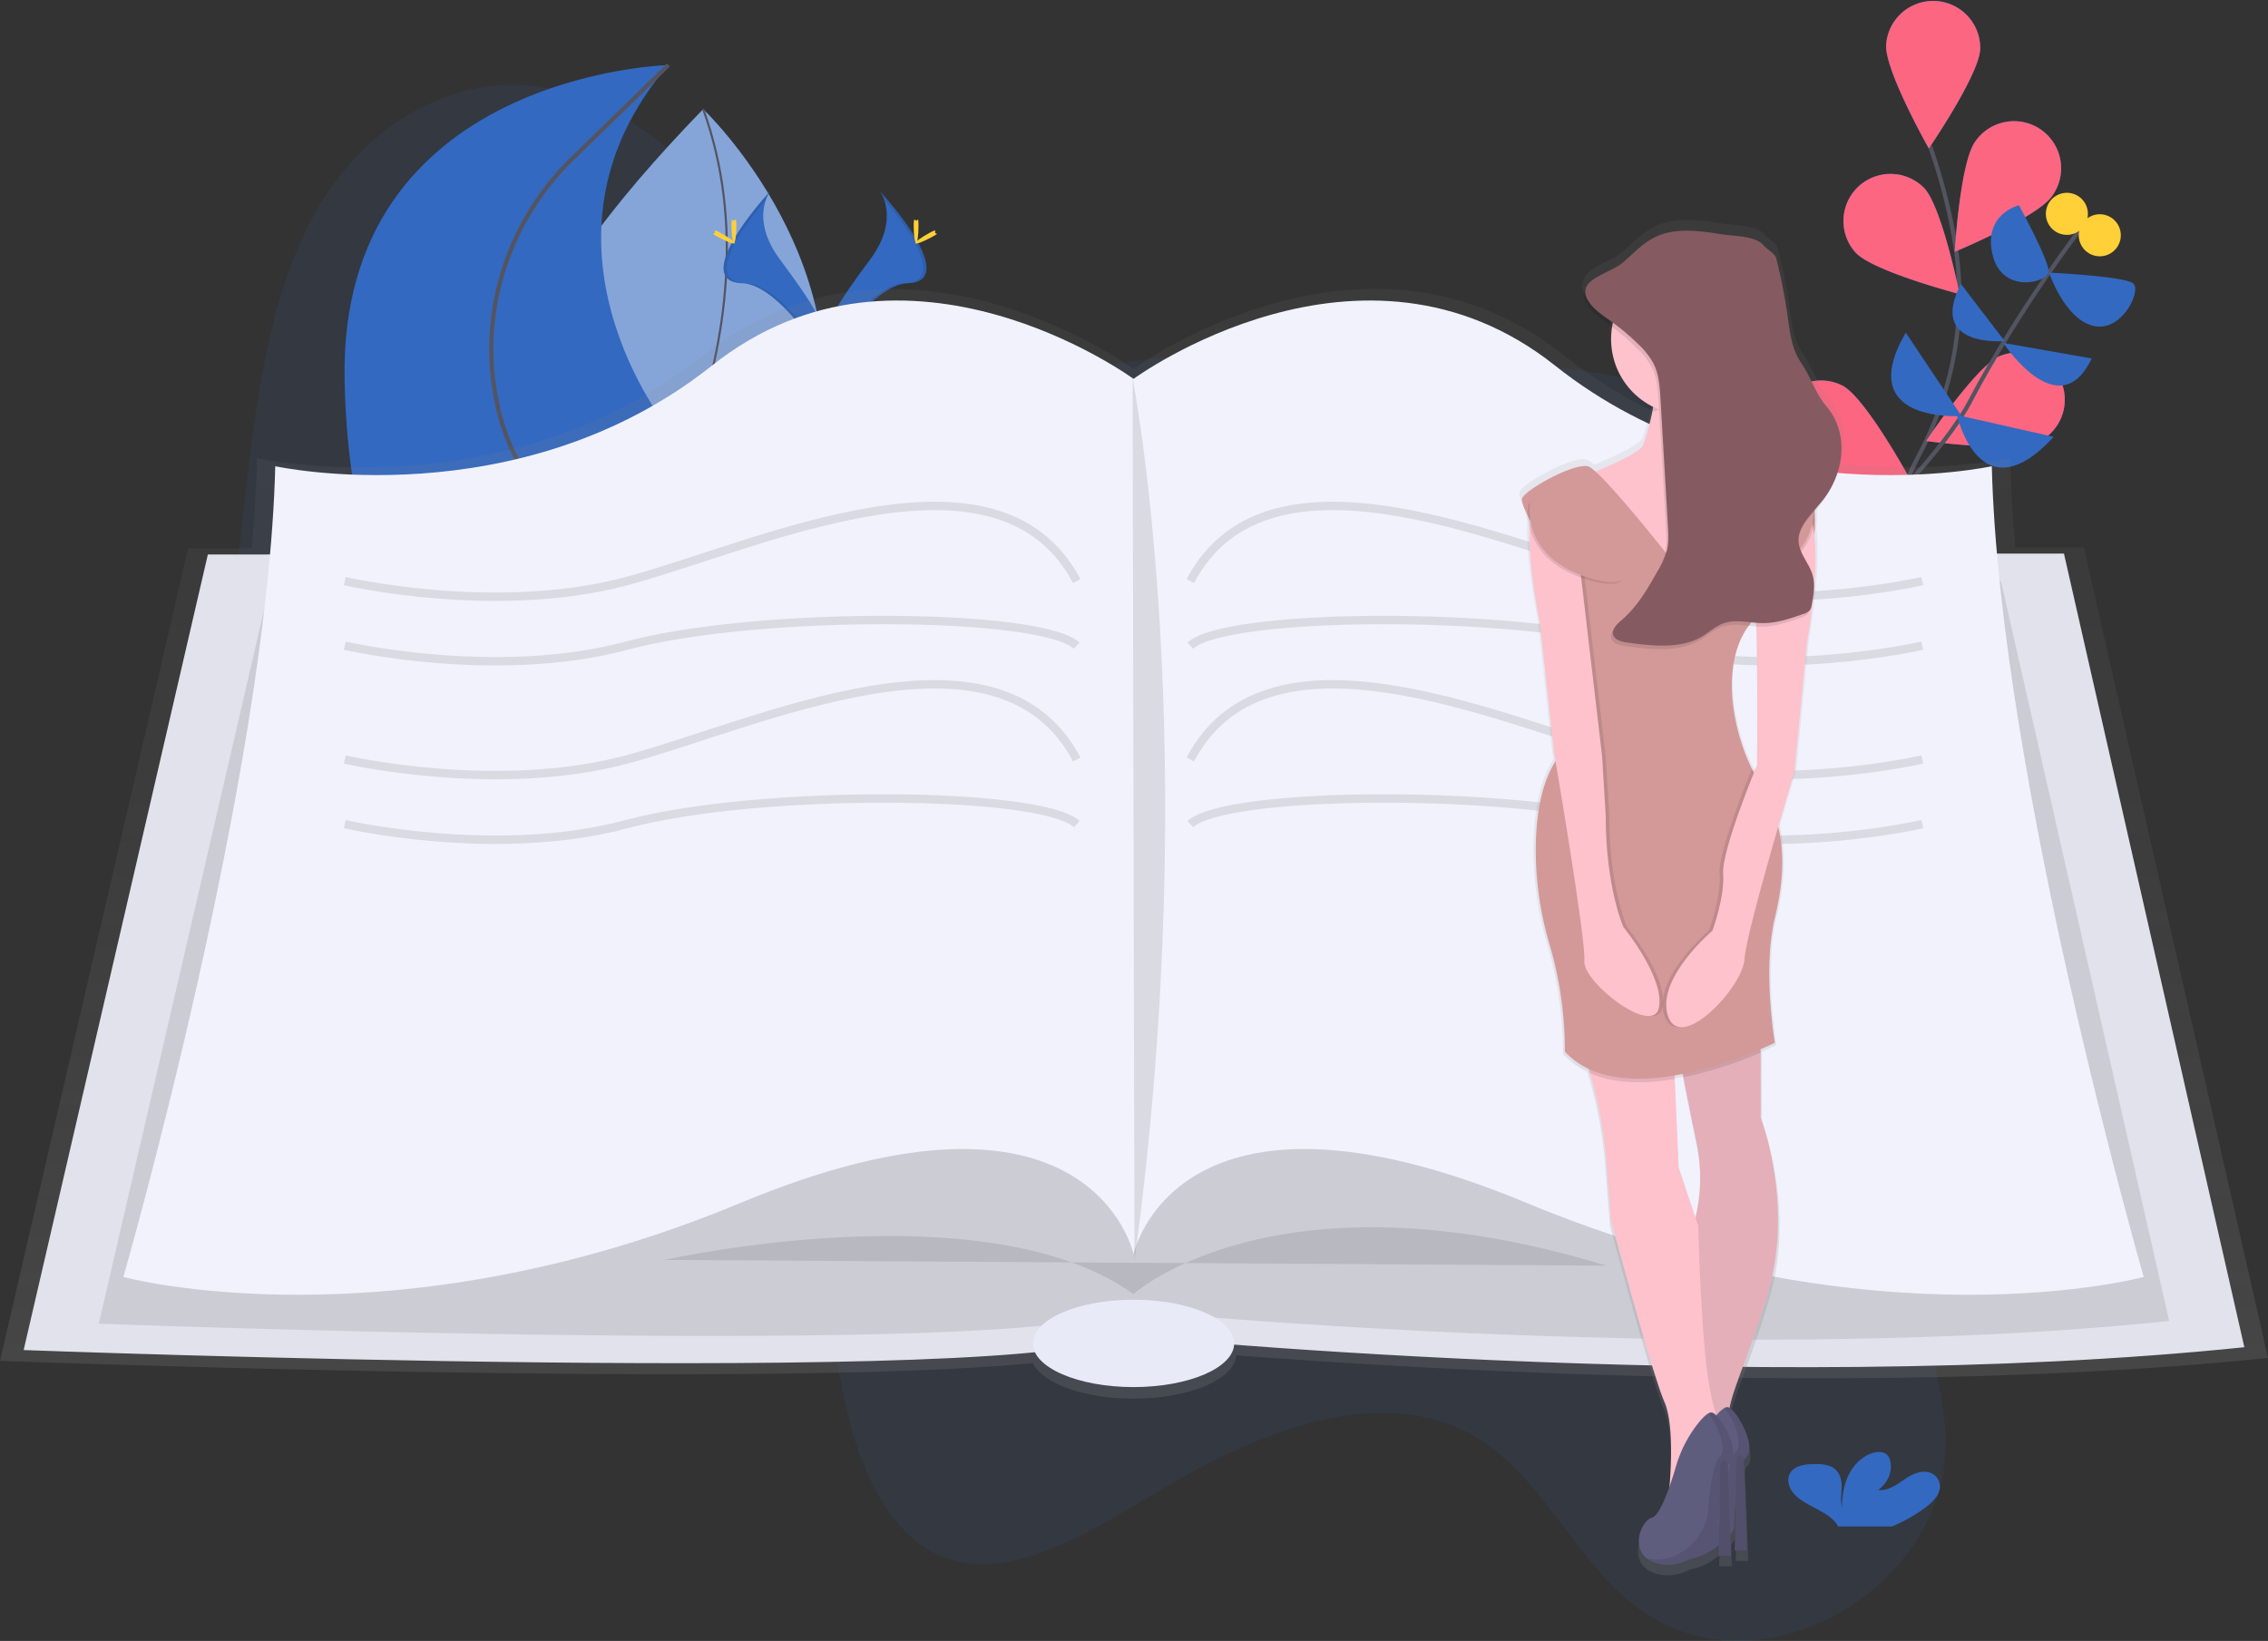 <svg data-name="Layer 1" xmlns="http://www.w3.org/2000/svg" xmlns:xlink="http://www.w3.org/1999/xlink" width="1078.5" height="780.36" viewBox="0 0 1078.5 780.36"><rect x="0" y="0" width="1078.5" height="780.36" fill="#333333" stroke="none"/><defs><linearGradient id="a" x1="600" y1="724.97" x2="600" y2="197.23" gradientUnits="userSpaceOnUse"><stop offset="0" stop-color="gray" stop-opacity=".25"/><stop offset=".54" stop-color="gray" stop-opacity=".12"/><stop offset="1" stop-color="gray" stop-opacity=".1"/></linearGradient><linearGradient id="b" x1="906.56" y1="809.07" x2="906.56" y2="164.43" gradientTransform="matrix(-1 0 0 1 1767 0)" xlink:href="#a"/></defs><path d="M930.93 447.66c-34.1 55.77-28.07 131.52-13.46 191.25 4.89 20 10.54 41.09 6.19 63.5-5.32 27.4-24.38 49-43.63 61.36-35.1 22.55-75.06 22.09-104-1.19-25.05-20.12-41.45-55.32-67-74.35-42.81-31.85-101.77-12.18-153.06 18-36.29 21.34-76.23 48.35-109.6 33.3-23.48-10.59-38-40.69-44.73-73.49-3.24-15.83-5.16-33.13-12.69-45.18-4.48-7.16-10.66-11.94-17.07-15.85-58.51-35.67-138-5.3-194.39-45.73-38.09-27.31-59.58-83.94-66.45-144.57s-.79-125.58 6.79-189.53c5.42-45.44 12.7-94.1 36.34-131.15 25-39.19 64.24-56.81 98.26-53.3s63.48 25.34 88.84 52c31.7 33.32 60.22 75.93 101.38 86.54 28 7.23 58.72-1.41 88.55-6.35 49.87-8.26 99-6.16 147.76-3.35 46.69 2.69 93.67 6.11 137.12 22.63 30.75 11.69 54.28 36.2 82.95 52.08 18.69 10.35 39.82 11.58 57.22 25.42 21.43 17 39.9 48.6 31.12 88.61-8.35 38.05-38.35 59.76-56.44 89.35z" fill="#3369c0" opacity=".1"/><path d="M294.3 277.3s-147.14-32.9 40.08-225.39c0 0 80.7 76.49 51.1 171.57-11.9 38.23-50.2 61.83-89 54.27z" fill="#3369c0"/><path d="M294.3 277.3c-3.23-.72-144-36.15 40.08-225.39 0 0 80.7 76.49 51.1 171.57-11.9 38.23-50.2 61.83-89 54.27z" fill="#fff" opacity=".4"/><path d="M296.25 278.4s77.72-117.08 38.15-226.48" fill="none" stroke="#535461" stroke-miterlimit="10"/><path d="M899.61 390.99s-25.36-102.11 13.07-174.81c16.14-30.51 22.55-65.27 17.16-99.36a268.09 268.09 0 0 0-12.14-47.5" fill="none" stroke="#535461" stroke-miterlimit="10" stroke-width="2"/><path d="M941.65 23.36c-.53 12.36-24.44 47.23-24.44 47.23S896.37 33.8 896.9 21.44a22.4 22.4 0 0 1 44.75 1.92zm34.06 70.03c-7.16 10.09-46.19 26.37-46.19 26.37s2.5-42.21 9.66-52.3a22.4 22.4 0 1 1 36.52 25.93zm-6.63 116.9c-11.27 5.09-53.18-.55-53.18-.55s23.47-35.17 34.74-40.27a22.4 22.4 0 0 1 18.44 40.82zm-24.93 87.32c-10.25 6.92-52.51 8.44-52.51 8.44s17.19-38.63 27.44-45.56a22.4 22.4 0 0 1 25.07 37.12zm-61.71-177.43c8.49 9 49.41 19.68 49.41 19.68S923.49 98.41 915 89.42a22.4 22.4 0 0 0-32.56 30.76zm-27.86 102.45c10.8 6 53 4 53 4s-20.33-37.06-31.14-43.09a22.4 22.4 0 0 0-21.86 39.09zm-13.41 103.33c9.62 7.77 51.59 12.9 51.59 12.9s-13.82-40-23.44-47.74a22.4 22.4 0 0 0-28.15 34.84z" fill="#3369c0"/><path d="M941.65 23.36c-.53 12.36-24.44 47.23-24.44 47.23S896.37 33.8 896.9 21.44a22.4 22.4 0 0 1 44.75 1.92zm34.06 70.03c-7.16 10.09-46.19 26.37-46.19 26.37s2.5-42.21 9.66-52.3a22.4 22.4 0 1 1 36.52 25.93zm-6.63 116.9c-11.27 5.09-53.18-.55-53.18-.55s23.47-35.17 34.74-40.27a22.4 22.4 0 0 1 18.44 40.82zm-24.93 87.32c-10.25 6.92-52.51 8.44-52.51 8.44s17.19-38.63 27.44-45.56a22.4 22.4 0 0 1 25.07 37.12zm-61.71-177.43c8.49 9 49.41 19.68 49.41 19.68S923.49 98.41 915 89.42a22.4 22.4 0 0 0-32.56 30.76zm-27.86 102.45c10.8 6 53 4 53 4s-20.33-37.06-31.14-43.09a22.4 22.4 0 0 0-21.86 39.09zm-13.41 103.33c9.62 7.77 51.59 12.9 51.59 12.9s-13.82-40-23.44-47.74a22.4 22.4 0 0 0-28.15 34.84z" fill="#fc6681"/><path d="M806.77 325.04s106.36-89.13 130-134.08 53.77-83.67 53.77-83.67" fill="none" stroke="#535461" stroke-miterlimit="10" stroke-width="2"/><path d="M976.59 207.75l-46-10.38s10.84 48.54 46 10.38z" fill="#3369c0"/><path d="M906.25 158.18l26.48 39.66s-51.74 3.76-26.48-39.66zm88.44 12.29l-42.06-7.38s26.43 40.19 42.06 7.38zm-62.2-35.43l20.76 27.14s-36.75 3.46-20.76-27.14zm41.9-5.41s35.85 1.71 40 5.13-5.34 23.48-19 20.21-21-25.34-21-25.34zm-14.32-32.01s14.63 26.66 14.08 31.73-22.29 10.77-26.69-8.45 12.61-23.28 12.61-23.28z" fill="#3369c0"/><circle cx="1059.3" cy="171.73" r="10" transform="rotate(-72.43 988.046 183.315)" fill="#ffd037"/><circle cx="1043.65" cy="161.53" r="10" transform="rotate(-72.43 972.397 173.115)" fill="#ffd037"/><path d="M328.86 347.92s43-32-11-144c0 0-72-89 0-173 0 0-157 4-154 150s78.5 167 78.5 167z" fill="#3369c0"/><path d="M288.7 347.92s-10.83-77-39.83-124a100.81 100.81 0 0 1-12.19-30.74c-9.69-42.63 4.13-87.21 35.44-117.72l45.75-44.57" fill="none" stroke="#535461" stroke-miterlimit="10" stroke-width="2"/><path d="M418.41 90.87s9.88 12.92-4.56 32.42-26.34 36-21.53 48.12c0 0 21.78-36.22 39.51-36.73s6.08-22.03-13.42-43.81z" fill="#3369c0"/><path d="M418.41 90.87a16 16 0 0 1 2 4.05c17.3 20.32 26.51 39.29 9.89 39.77-15.49.44-34.07 28.14-38.52 35.13a15 15 0 0 0 .53 1.59s21.78-36.22 39.51-36.73 6.09-22.03-13.41-43.81z" opacity=".1"/><path d="M436.77 107.33c0 4.55-.51 8.23-1.14 8.23s-1.14-3.69-1.14-8.23.64-2.41 1.27-2.41 1.01-2.13 1.01 2.41z" fill="#ffd037"/><path d="M443.07 112.76c-4 2.18-7.47 3.49-7.77 2.94s2.69-2.76 6.68-4.94 2.42-.59 2.72 0 2.36-.18-1.63 2z" fill="#ffd037"/><path d="M366.25 90.87s-9.88 12.92 4.56 32.42 26.34 36 21.53 48.12c0 0-21.78-36.22-39.51-36.73s-6.1-22.03 13.42-43.81z" fill="#3369c0"/><path d="M366.25 90.87a16 16 0 0 0-2 4.05c-17.3 20.32-26.51 39.29-9.89 39.77 15.49.44 34.07 28.14 38.52 35.13a15 15 0 0 1-.53 1.59s-21.81-36.23-39.54-36.72-6.08-22.04 13.44-43.82z" opacity=".1"/><path d="M347.87 107.33c0 4.55.51 8.23 1.14 8.23s1.14-3.69 1.14-8.23-.64-2.41-1.27-2.41-1.01-2.13-1.01 2.41z" fill="#ffd037"/><path d="M341.57 112.76c4 2.18 7.47 3.49 7.77 2.94s-2.69-2.76-6.68-4.94-2.42-.59-2.72 0-2.36-.18 1.63 2z" fill="#ffd037"/><path d="M1139.25 705.61l-87.61-385.48h-32.55c-1.3-14.73-2.17-29-2.5-42.44 0 0-118 25.82-212.1-48.88s-204.73 6.46-204.73 6.46l-.43-.31v-.15.19c-7.68-5.44-113.66-78.07-204.27-6.13-94.06 74.7-212.1 48.88-212.1 48.88-.33 13.61-1.21 28-2.54 42.87h-30.2L60.75 707s363.7 13.62 491.15 1.06c4.57 9.66 24.27 16.92 47.87 16.92 26.52 0 48.09-9.17 48.84-20.6 99.21 7.55 312.69 19.62 490.64 1.23z" transform="translate(-60.75 -59.82)" fill="url(#a)"/><path d="M98.84 263.7L11.25 642.04s482.17 18.06 521-7.22c0 0 299.33 30.25 535 5.87l-85.78-377.43z" fill="#e2e2ec"/><path d="M128.64 276.77L46.98 629.5s449.54 16.84 485.74-6.73c0 0 279.07 28.2 498.79 5.47l-80-351.89z" opacity=".1"/><path d="M947.16 221.72S831.58 247 739.48 173.86s-200.46 6.32-200.46 6.32-108.35-79.46-200.45-6.32-207.68 47.86-207.68 47.86c-3.64 147.18-72.23 385.56-72.23 385.56s126.41 34.31 293.46-35.21 186.91 24.38 186.91 24.38 19.86-93.91 186.91-24.38 293.46 35.21 293.46 35.21-68.63-238.38-72.24-385.56z" fill="#f1f2fb"/><path d="M316 599.18s152.6-34.31 223 16.25c0 0 67.72-61.4 224.83-13.54" opacity=".1"/><ellipse cx="539.02" cy="638.88" rx="47.86" ry="20.77" fill="#e8eaf8"/><path d="M538.57 179.73s34.31 174.27.9 419.87" opacity=".1"/><path d="M163.95 276.35s71.87 16.7 134.08 0 176.43-71.33 214 0m-348.08 30.7s71.87 16.7 134.08 0 196.91-15.8 214 0m-348.08 54.13s71.87 16.7 134.08 0 176.43-71.33 214 0m-348.08 30.74s71.87 16.7 134.08 0 196.91-15.8 214 0M914.1 276.35s-71.87 16.7-134.08 0-176.43-71.33-214 0m348.08 30.7s-71.87 16.7-134.08 0-196.91-15.8-214 0m348.08 54.13s-71.87 16.7-134.08 0-176.43-71.33-214 0m348.08 30.74s-71.87 16.7-134.08 0-196.91-15.8-214 0" fill="none" stroke="#000" stroke-miterlimit="10" stroke-width="4" opacity=".1"/><path d="M915.56 716.97c3-2.29 5.85-5 6.72-8.27a7 7 0 0 0-4.69-8.42c-4.31-1.34-8.91 1.09-12.41 3.55s-7.49 5.27-12.06 4.75c4.73-3.42 7-9 5.68-14a5.43 5.43 0 0 0-1.58-2.85c-2.39-2.09-6.73-1.19-9.59.45-9.11 5.23-11.65 15.32-11.7 24.41-.92-3.28-.14-6.69-.17-10.06s-1.15-7.09-4.63-8.9a16.55 16.55 0 0 0-7.06-1.35c-4.09-.12-8.66.21-11.45 2.66-3.47 3-2.57 8.13.45 11.47s7.62 5.44 11.85 7.75c3.23 1.76 6.49 3.81 8.47 6.59a6 6 0 0 1 .63 1.18h25.67a73.8 73.8 0 0 0 15.87-8.96z" fill="#3369c0"/><path d="M798.82 416.69s.25 1.44.67 4c-.22.4-.44.8-.67 1.19-8.2 13.8-9.46 33.68-8.69 50a163.6 163.6 0 0 0 6.87 38.8 181.36 181.36 0 0 1 7 50.4 36.64 36.64 0 0 0 11.48 8.36c.22.67.45 1.35.65 2a204.43 204.43 0 0 1 7.63 38.61l2.58 32.66s19.77 73.92 25.78 87.67c4.28 9.78 3.34 30 2.44 40.84-2.57 7.29-5.7 14.24-8.46 15-5 1.42-10 13.46-2.72 19.51a11.6 11.6 0 0 0 1.75 1.2l.29.16.53.27.78.35.4.15.83.28.36.11c.39.11.79.22 1.22.32a21.83 21.83 0 0 0 14.84-2.35c5.48-.82 10.35-3.76 14-6.73l-.1 5.21h6l-.28-10.41c1.08-1.21 1.68-2 1.68-2s.18-6.29.87-13.61l-.44 23.49h6l-1.62-43.35a6.92 6.92 0 0 1 1.19-1.77c5-5-3.64-21.13-8.11-23.82 2-10.6 9.63-25.91 18.43-55.26 12.89-43-3.44-85.09-3.44-85.09v-33c4.33-1.86 6.88-3.13 6.88-3.13s-6-35.24 0-60.16c3.89-16.11 4.9-30.42 1.65-44.11 4.32-14.88 7.81-26.37 7.81-26.37l6-61.88c1.53-9.29 2.56-17.24 3.22-24 .11-.84.19-1.69.23-2.53 1.1-12.59.86-21 .14-26.5a42.1 42.1 0 0 0 .36-7.61 30.05 30.05 0 0 0 .16-3.93c.86-1 1.7-2 2.5-3a43.09 43.09 0 0 0 5.39-8.6c6.61-12.47 6.8-27.7-2.43-38.69-5.68-6.77-7.45-14.06-12.36-21.27-4.49-6.6-5.34-14.51-6.42-22.11a270.73 270.73 0 0 0-5.5-28.07c-.69-2.72-4.47-4.39-6.35-6.65-3.63-4.37-14.23-4.22-20.34-5.19-10.26-1.63-21.37-3.15-30.71.88-6.5 2.81-11.17 7.92-16.25 12.43-5.47 4.85-16.67 7.19-18.41 13-1.55 2.22-1.63 5 1 8.72 2.54 3.58 6.54 6.14 10.27 8.82.48.34.93.7 1.4 1a36.52 36.52 0 0 0 19.85 38.64c-.1.65-.21 1.29-.33 1.92A115.82 115.82 0 0 1 841.8 268c-1.11 3.32-13.95 9.12-23 12.84a11.5 11.5 0 0 0-3.67-2.53c-6.88-1.72-30.08 11.17-31.8 15.47-.48 1.2.78 4.52 2.83 8.7a31 31 0 0 0 .93 5.64c-.51 8.8.41 23 4.84 45.83zm96.5 9.67c-.32-.61-.65-1.23-1-1.87-9.55-19.31-15.22-50.53-1.54-69.15 1.22.13 2.44.25 3.66.33.81 25.34.34 67 .34 67s-.54 1.4-1.46 3.69zm-34.09 147.18c1.94 9.75 4.22 21.08 6.35 31.38a82.52 82.52 0 0 1-.5 36.32L859 617l-1.88-42.65-.12-1.75q1.95-.33 3.87-.71z" transform="translate(-60.75 -59.82)" fill="url(#b)"/><path d="M806.72 543.24a81.22 81.22 0 0 1-.49 35.75 46.25 46.25 0 0 1-2 6.55l2.28 92.7.26 10.51a52.9 52.9 0 0 0 6.4.94 29.07 29.07 0 0 0 6 0c2-.25 3.76-.85 4.7-2s1.14-3-.19-5.69a16.92 16.92 0 0 1-1.63-9.55c.08-.92.23-1.89.41-2.89 2-10.43 9.47-25.51 18.14-54.39 12.69-42.3-3.38-83.75-3.38-83.75v-38.94l-41.45-4.23s2 10.48 4.75 24.1c1.86 9.6 4.1 20.75 6.2 30.89z" fill="#fdc2cc"/><path d="M806.72 543.24a81.22 81.22 0 0 1-.49 35.75 46.25 46.25 0 0 1-2 6.55l2.28 92.7.26 10.51a52.9 52.9 0 0 0 6.4.94 29.07 29.07 0 0 0 6 0c2-.25 3.76-.85 4.7-2s1.14-3-.19-5.69a16.92 16.92 0 0 1-1.63-9.55c.08-.92.23-1.89.41-2.89 2-10.43 9.47-25.51 18.14-54.39 12.69-42.3-3.38-83.75-3.38-83.75v-38.94l-41.45-4.23s2 10.48 4.75 24.1c1.86 9.6 4.1 20.75 6.2 30.89z" opacity=".1"/><path d="M749.19 492.48a127 127 0 0 1 6.87 17.83 201.21 201.21 0 0 1 7.51 38l2.54 32.15s19.46 72.75 25.38 86.29c4.21 9.63 3.29 29.53 2.4 40.22-.36 4.34-.71 7.16-.71 7.16l8.63-10.57 11.31-13.87 5.16-6.33 1.13-1.38a52 52 0 0 1-3.3-8.83 150.93 150.93 0 0 1-5.15-28.35c-2.54-26.22-3.38-61.76-3.38-61.76l-1.34-4-8-23.91-1.85-42-.69-15.55z" fill="#fdc2cc"/><path d="M814.63 674.97a60.2 60.2 0 0 0-10.06 19.89c-2.69 9.15-7.42 23.21-11.39 24.34-5.92 1.69-11.84 18.61 3.38 22s27.92-13.54 27.92-13.54.85-29.61 5.92-34.68-4.23-22-8.46-23.69c-1.69-.69-4.55 2.11-7.31 5.68z" fill="#5f5d7e"/><path d="M791.49 738.66a20.37 20.37 0 0 0 11.88-1.08 26.55 26.55 0 0 0 16.62-22.81c.72-9.06 2.24-21.24 5.33-24.33 4-4-1-15.4-5.3-20.85a2.29 2.29 0 0 1 1.91-.3c4.23 1.69 13.54 18.61 8.46 23.69s-5.92 34.68-5.92 34.68-12.67 16.92-27.9 13.52a14 14 0 0 1-6.06-2.79c.32.1.64.19.98.27z" opacity=".1"/><path d="M829.2 693.69l1.63 43.7h-5.92l.82-43.67a1.68 1.68 0 0 1 1.74-1.59 1.68 1.68 0 0 1 1.73 1.56z" fill="#5f5d7e"/><path d="M829.2 693.69l1.63 43.7h-5.92l.82-43.67a1.68 1.68 0 0 1 1.74-1.59 1.68 1.68 0 0 1 1.73 1.56z" opacity=".15"/><path d="M807.02 677.51a60.2 60.2 0 0 0-10.06 19.89c-2.69 9.15-7.42 23.21-11.39 24.34-5.92 1.69-11.84 18.61 3.38 22s27.92-13.56 27.92-13.56.85-29.61 5.92-34.68-4.23-22-8.46-23.69c-1.71-.63-4.55 2.13-7.31 5.7z" fill="#5f5d7e"/><path d="M783.88 741.18a20.37 20.37 0 0 0 11.88-1.08 26.55 26.55 0 0 0 16.62-22.81c.72-9.06 2.24-21.24 5.33-24.33 4-4-1-15.4-5.3-20.85a2.29 2.29 0 0 1 1.91-.3c4.23 1.69 13.54 18.61 8.46 23.69s-5.91 34.68-5.91 34.68-12.69 16.92-27.92 13.54a14 14 0 0 1-6.06-2.79c.36.1.65.19.99.25z" opacity=".1"/><path d="M821.58 696.18l1.63 43.7h-5.96l.82-43.67a1.68 1.68 0 0 1 1.74-1.59 1.68 1.68 0 0 1 1.77 1.56z" fill="#5f5d7e"/><path d="M821.58 696.18l1.63 43.7h-5.96l.82-43.67a1.68 1.68 0 0 1 1.74-1.59 1.68 1.68 0 0 1 1.77 1.56z" opacity=".15"/><path d="M750.04 227.7l33.84 53.3 39.76 5.08s24.53-48.22 23.69-50.76-13.54-7.61-25.38-16.92 2.54-48.22 2.54-48.22l-38.91 3.38c.15.52.3 1 .41 1.58 1.55 6.57 1 13.86-.19 20.27a114 114 0 0 1-4.46 16.22c-1.69 5.07-31.3 16.07-31.3 16.07z" fill="#fdc2cc"/><path d="M795.72 488.25s2 10.48 4.75 24.1a194.13 194.13 0 0 0 36.71-11.72v-8.15zm-46.53 4.23a127 127 0 0 1 6.87 17.83c11.77 5.31 26.41 5.16 40.34 2.79l-.69-15.55z" opacity=".1"/><path d="M739.04 363.05c-8.07 13.59-9.31 33.14-8.55 49.26a161 161 0 0 0 6.76 38.18 178.5 178.5 0 0 1 6.9 49.61c28.76 31.3 99.82-4.23 99.82-4.23s-5.92-34.68 0-59.22c4.12-17.06 5-32.09.82-46.49a73.28 73.28 0 0 0-8.43-18.65c-1.12-1.78-2.21-3.75-3.26-5.86-9.8-19.82-15.46-52.38.3-70.34a32.86 32.86 0 0 1 5.5-5c13.74-9.95 20-21 22.64-30.35a40.81 40.81 0 0 0 1-17.87c-1.69-9.31-25.38-17.77-25.38-17.77.85 27.92-34.68 51.6-34.68 51.6s-40.61-52.45-47.37-54.14-29.61 11-31.3 15.23 18.61 35.53 18.61 35.53 12.7 63.44-3.38 90.51z" fill="#d39999"/><path d="M838.87 290.3c13.74-9.95 20-21 22.64-30.35-.66-14-4-16.17-4-16.17s-27.95 27.06-25.41 36.4c.58 2.15 1 7.77 1.27 15.16a32.86 32.86 0 0 1 5.5-5.04zm-47.38 192.88c5.92 17.77 35.53-13.54 36.38-27.07.54-8.66 10.09-42.61 16.89-65.94a73.28 73.28 0 0 0-8.43-18.65c-1.12-1.78-2.21-3.75-3.26-5.86-3.21 7.89-16.1 40.23-15.35 49.85.85 11-5.08 27.07-5.08 27.07s-27.07 22.83-21.15 40.6z" opacity=".1"/><path d="M859.17 243.77s9.31 5.92 0 62.6l-5.92 60.91s-22.84 75.29-23.69 88.83-30.45 44.83-36.38 27.07 21.15-40.61 21.15-40.61 5.92-16.07 5.08-27.07 16.07-51.6 16.07-51.6.85-74.44-1.69-83.75 25.38-36.38 25.38-36.38z" fill="#fdc2cc"/><path d="M733.97 237s-11 2.54 0 59.22l6.77 61.76s15.23 88.83 14.38 99 33 36.38 35.53 22-16.92-38.07-16.92-38.07-8.48-18.64-8.48-53.33l-1.69-27.92L751.73 259z" opacity=".1"/><path d="M732.25 237s-11 2.54 0 59.22l6.77 61.76s15.23 88.83 14.38 99 33 36.38 35.53 22-16.92-38.07-16.92-38.07-8.46-18.61-8.46-53.3l-1.69-27.92L750.04 259z" fill="#fdc2cc"/><path d="M726.78 239.96s-5.08 27.07 30.45 36.38-4.23-32.16-4.23-32.16-13.53-20.29-26.22-4.22z" opacity=".1"/><path d="M727.62 239.12s-5.07 27.06 30.46 36.37-4.23-32.15-4.23-32.15-13.54-20.3-26.23-4.22z" fill="#d39999"/><path d="M862.98 239.96s5.08 27.07-30.45 36.38 4.22-32.16 4.22-32.16 13.5-20.29 26.23-4.22z" opacity=".1"/><path d="M862.13 239.12s5.12 27.06-30.45 36.37 4.23-32.15 4.23-32.15 13.53-20.3 26.22-4.22z" fill="#d39999"/><path d="M785.8 195.4c4.67 1.36 9.9-9.58 15.42-9.58 5.85 0 11.36 11.71 16.24 9.23a146.62 146.62 0 0 1 6.18-23.19l-37.65 3.32c1.54 6.53 1 13.81-.19 20.22z" opacity=".1"/><circle cx="802.07" cy="161.29" r="35.95" fill="#fdc2cc"/><path d="M755.09 145.77c2.5 3.52 6.44 6 10.11 8.68a111.08 111.08 0 0 1 12.82 10.73 37.9 37.9 0 0 1 7.17 8.88c2.85 5.32 3.23 11.34 3.57 17.2l3.49 60.53c.23 4 .46 8.09-.56 12a41 41 0 0 1-4.33 9.48c-4.61 8.18-9.35 16.52-16.77 23-2.48 2.15-5.5 4.93-4.19 7.75 1.06 2.27 4.32 3 7.12 3.33 11.75 1.58 24.77 2.93 34.66-2.8 3.73-2.16 6.82-5.26 11-6.6 5.82-1.85 12.24.08 18.44.07 6.58 0 12.86-2.19 19-4.35a6.81 6.81 0 0 0 3.12-1.76 5.21 5.21 0 0 0 .89-2.39c.93-4.91 1.81-10 .29-14.81-1.65-5.21-6-9.72-6.49-15.1-.64-7.48 6.26-13.57 11.22-19.72 10.56-13.09 12.91-31.94 2.07-44.85-5.59-6.66-7.34-13.84-12.17-20.93-4.42-6.49-5.26-14.28-6.32-21.76a266.49 266.49 0 0 0-5.42-27.63c-.67-2.68-4.4-4.32-6.25-6.55-3.58-4.3-14-4.15-20-5.11-10.1-1.6-21-3.1-30.23.87-6.4 2.76-11 7.8-16 12.23-7.08 6.32-24.26 8.3-16.24 19.61z" opacity=".1"/><path d="M755.94 144.08c2.5 3.52 6.44 6 10.11 8.68a111.08 111.08 0 0 1 12.82 10.75 37.9 37.9 0 0 1 7.17 8.88c2.85 5.32 3.23 11.34 3.57 17.2l3.52 60.51c.23 4 .46 8.09-.56 12a41 41 0 0 1-4.33 9.48c-4.61 8.18-9.35 16.52-16.77 23-2.48 2.15-5.5 4.93-4.19 7.75 1.06 2.27 4.32 3 7.12 3.33 11.75 1.58 24.77 2.93 34.66-2.8 3.73-2.16 6.82-5.26 11-6.6 5.82-1.85 12.24.08 18.44.07 6.58 0 12.86-2.19 19-4.35a6.81 6.81 0 0 0 3.12-1.76 5.21 5.21 0 0 0 .89-2.39c.93-4.91 1.81-10 .29-14.81-1.65-5.21-6-9.72-6.49-15.1-.64-7.48 6.26-13.57 11.22-19.72 10.56-13.09 12.91-31.94 2.07-44.85-5.59-6.66-7.34-13.84-12.17-20.93-4.42-6.49-5.26-14.28-6.32-21.76a266.49 266.49 0 0 0-5.42-27.63c-.67-2.68-4.4-4.32-6.25-6.55-3.58-4.3-14-4.15-20-5.11-10.1-1.6-21-3.1-30.23.87-6.4 2.76-11 7.8-16 12.23-7.16 6.32-24.29 8.3-16.27 19.61z" fill="#865a61"/></svg>